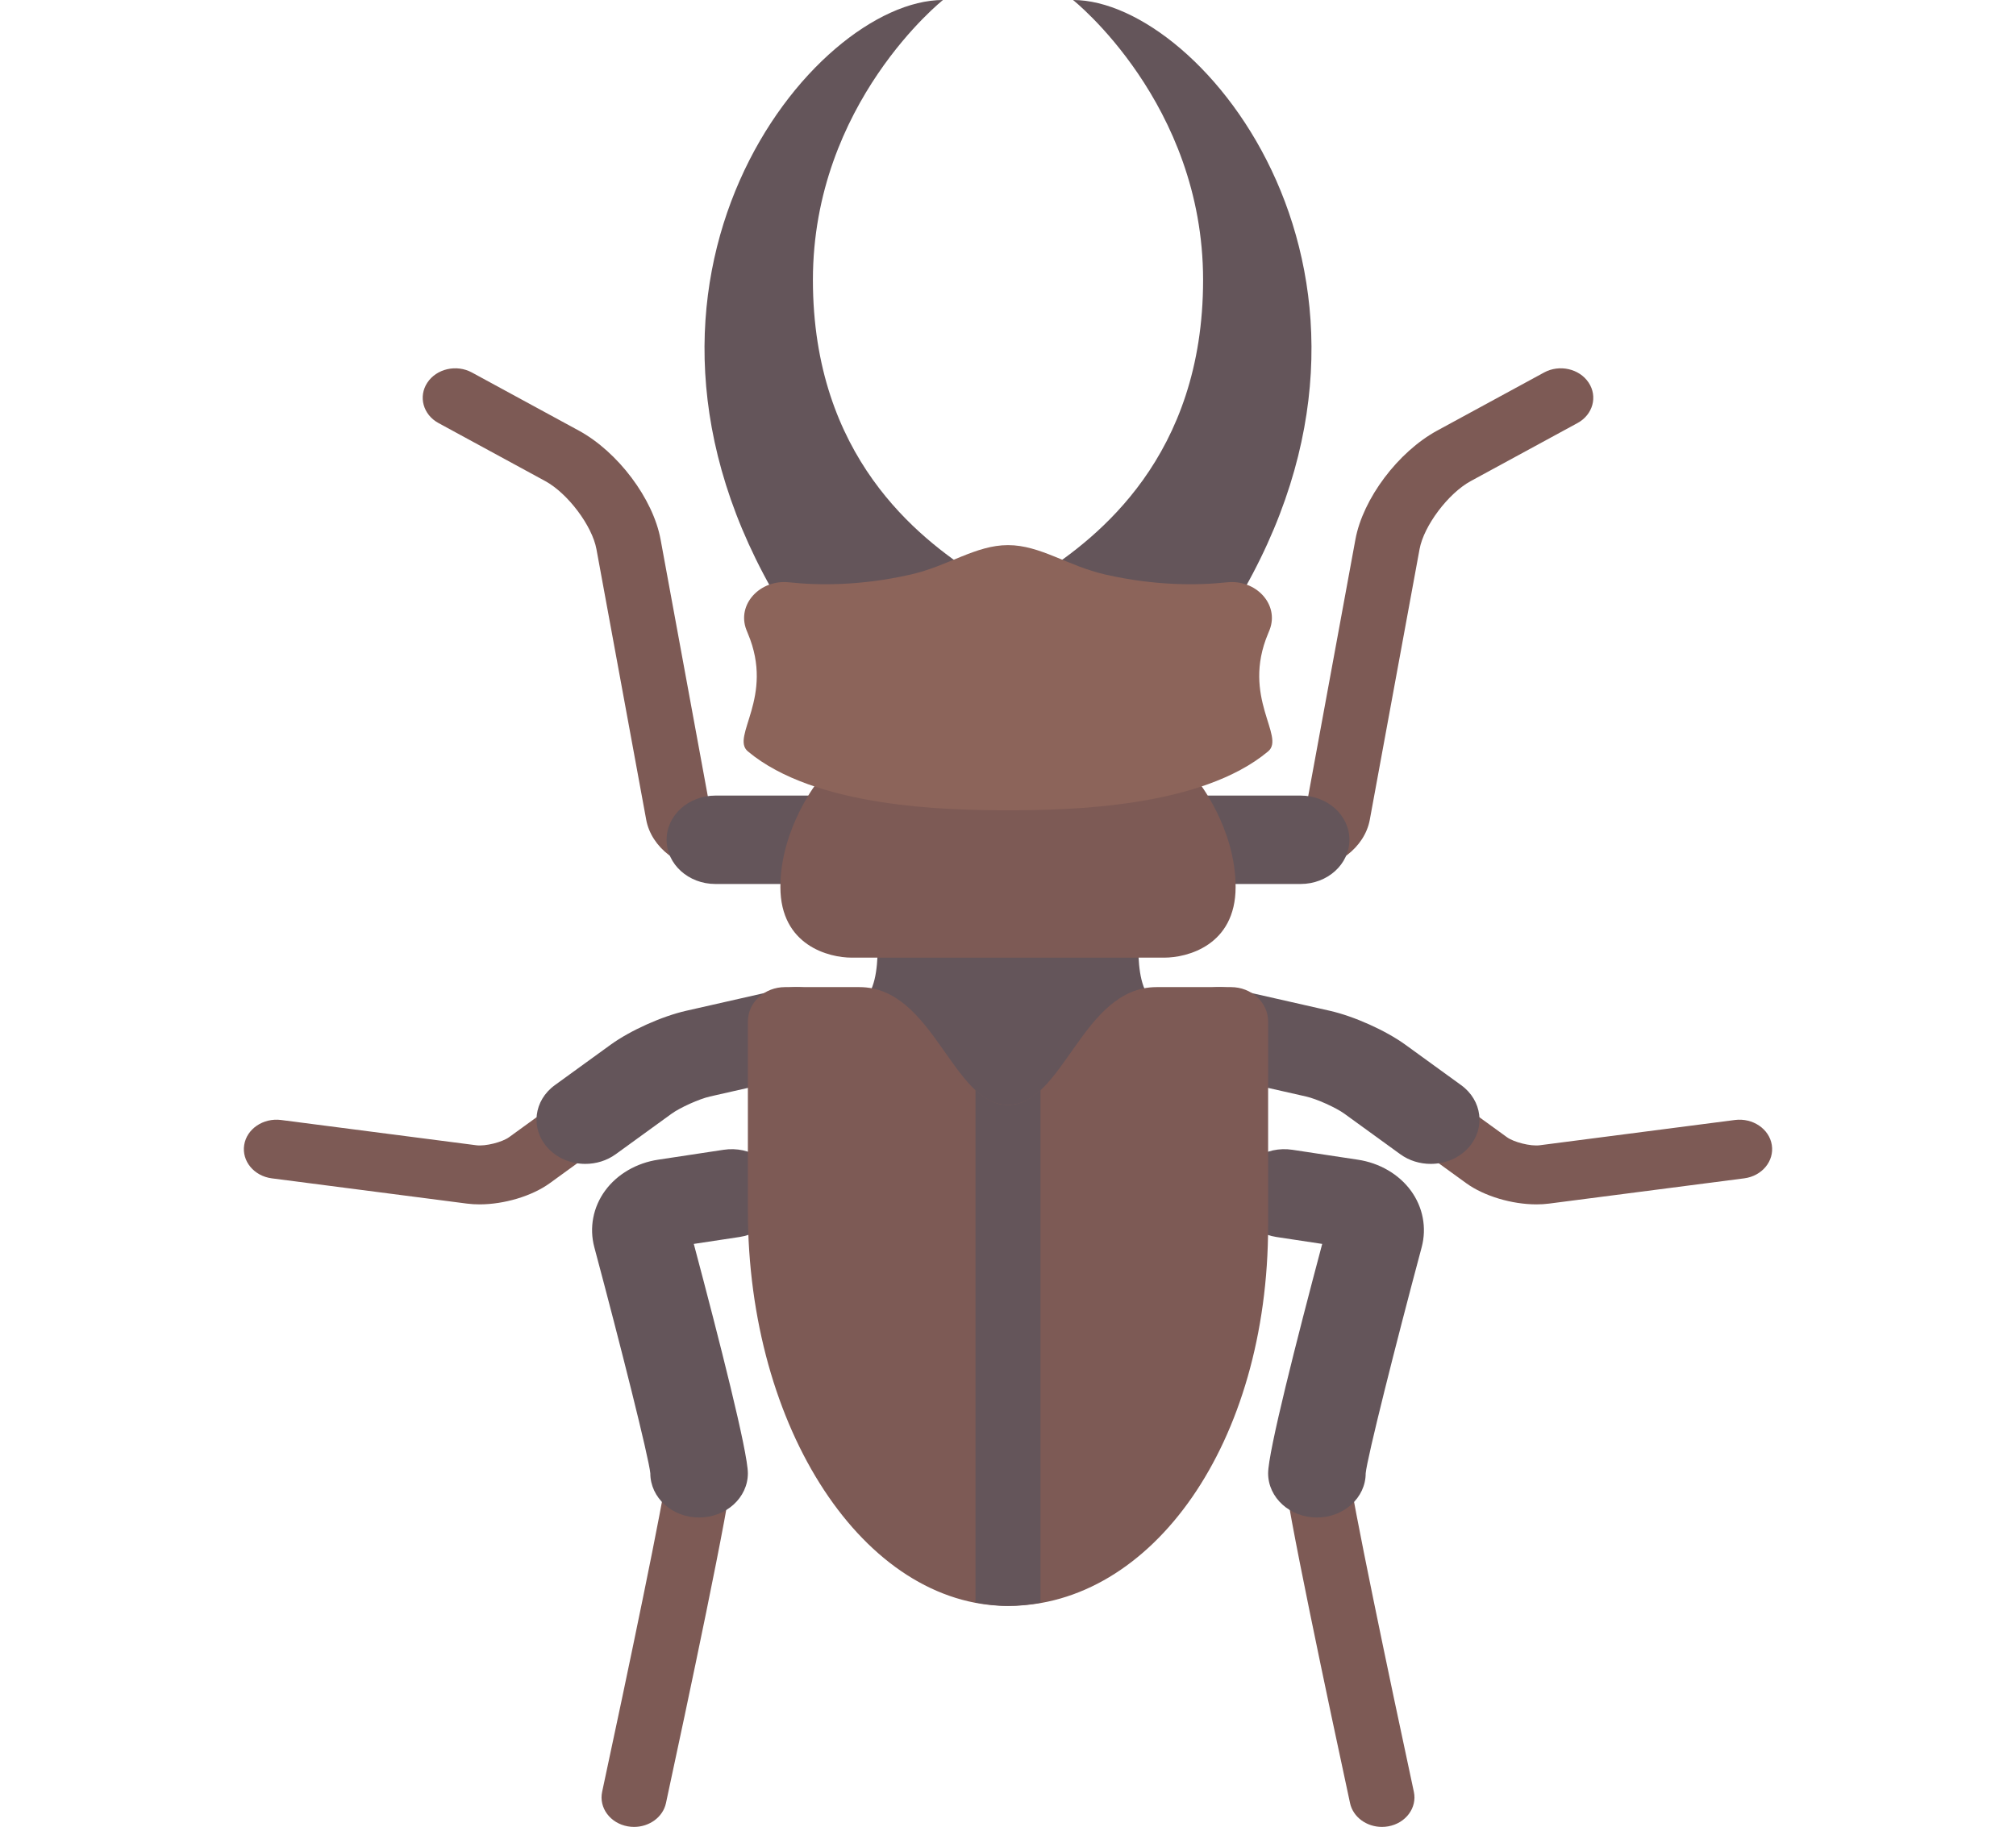 <svg width="299" height="271" viewBox="0 0 299 271" fill="none" xmlns="http://www.w3.org/2000/svg">
<g clip-path="url(#clip0_6_85)">
<path d="M125.388 128.943H105.41C100.799 128.943 96.593 125.711 95.84 121.592L88.46 81.46C87.824 77.989 84.207 73.183 80.878 71.369L65.035 62.755C62.751 61.513 62.011 58.828 63.382 56.758C64.752 54.688 67.715 54.013 69.999 55.26L85.842 63.873C91.649 67.032 96.862 73.977 97.974 80.025L105.354 120.157L125.388 120.201C128.054 120.201 130.21 122.155 130.21 124.572C130.21 126.988 128.054 128.943 125.388 128.943Z" fill="#7D5A55"/>
<path d="M71.127 178.655C70.496 178.655 69.879 178.62 69.291 178.544L40.309 174.792C37.672 174.451 35.84 172.235 36.216 169.845C36.593 167.454 39.046 165.807 41.675 166.135L70.657 169.887C71.985 170.058 74.467 169.439 75.503 168.688L92.081 156.667C94.704 154.768 99.126 152.783 102.376 152.049L116.985 148.74C119.561 148.138 122.184 149.577 122.829 151.921C123.479 154.259 121.907 156.633 119.321 157.218L104.707 160.531C102.795 160.966 99.649 162.375 98.109 163.497L81.532 175.518C78.865 177.447 74.739 178.655 71.127 178.655Z" fill="#7D5A55"/>
<path d="M94.044 271C93.738 271 93.427 270.974 93.116 270.919C90.502 270.458 88.798 268.161 89.306 265.792C92.914 249.03 98.702 221.357 98.862 218.472C98.721 216.32 94.492 199.456 90.488 184.486C89.876 182.195 90.338 179.77 91.755 177.832C93.169 175.898 95.448 174.566 98.01 174.182L107.716 172.713C110.349 172.299 112.822 173.926 113.264 176.307C113.702 178.685 111.926 180.939 109.299 181.336L99.951 182.748C102.592 192.639 108.507 215.155 108.507 218.548C108.507 221.886 101.702 253.87 98.773 267.465C98.325 269.553 96.305 271 94.044 271Z" fill="#7D5A55"/>
<path d="M86.81 172.649C84.686 172.649 82.585 171.808 81.159 170.191C78.662 167.36 79.166 163.237 82.284 160.975L90.573 154.965C93.478 152.86 98.193 150.743 101.79 149.932L116.395 146.62C120.276 145.753 124.203 147.875 125.168 151.388C126.138 154.901 123.784 158.46 119.908 159.34L105.294 162.653C103.73 163.007 100.867 164.292 99.614 165.201L91.326 171.211C89.989 172.18 88.392 172.649 86.81 172.649Z" fill="#64555A"/>
<path d="M125.388 131.128H106.098C102.104 131.128 98.864 128.191 98.864 124.572C98.864 120.952 102.104 118.015 106.098 118.015H125.388C129.382 118.015 132.622 120.952 132.622 124.572C132.622 128.191 129.382 131.128 125.388 131.128Z" fill="#64555A"/>
<path d="M103.685 225.105C99.691 225.105 96.451 222.169 96.451 218.549C96.23 216.231 92.052 199.605 88.144 185.003C87.376 182.118 87.96 179.066 89.745 176.624C91.525 174.186 94.394 172.509 97.615 172.027L107.316 170.558C111.268 169.956 114.988 172.372 115.642 175.945C116.302 179.517 113.636 182.894 109.699 183.491L102.899 184.52C106.709 198.845 110.919 215.385 110.919 218.548C110.918 222.169 107.679 225.105 103.685 225.105Z" fill="#64555A"/>
<path d="M173.612 128.943H193.59C198.201 128.943 202.407 125.711 203.16 121.592L210.54 81.46C211.176 77.989 214.793 73.183 218.122 71.369L233.965 62.755C236.249 61.513 236.989 58.828 235.618 56.758C234.248 54.688 231.285 54.013 229.001 55.26L213.158 63.873C207.351 67.032 202.137 73.977 201.026 80.025L193.646 120.157L173.612 120.201C170.946 120.201 168.79 122.155 168.79 124.572C168.79 126.988 170.946 128.943 173.612 128.943Z" fill="#7D5A55"/>
<path d="M227.872 178.655C228.504 178.655 229.12 178.62 229.709 178.544L258.692 174.792C261.329 174.451 263.161 172.235 262.784 169.845C262.408 167.454 259.954 165.807 257.326 166.135L228.343 169.887C227.015 170.058 224.533 169.439 223.497 168.688L206.92 156.667C204.296 154.768 199.874 152.783 196.625 152.049L182.016 148.74C179.44 148.138 176.816 149.577 176.171 151.921C175.521 154.259 177.094 156.633 179.68 157.218L194.293 160.531C196.205 160.966 199.352 162.375 200.891 163.497L217.469 175.518C220.135 177.447 224.26 178.655 227.872 178.655Z" fill="#7D5A55"/>
<path d="M204.956 271C205.262 271 205.572 270.974 205.884 270.919C208.498 270.458 210.202 268.161 209.694 265.792C206.086 249.03 200.298 221.357 200.138 218.472C200.279 216.32 204.508 199.456 208.512 184.486C209.124 182.195 208.662 179.77 207.244 177.832C205.831 175.898 203.552 174.566 200.99 174.182L191.283 172.713C188.651 172.299 186.178 173.926 185.736 176.307C185.298 178.685 187.073 180.939 189.701 181.336L199.049 182.748C196.407 192.639 190.492 215.154 190.492 218.548C190.492 221.886 197.297 253.869 200.227 267.464C200.675 269.553 202.695 271 204.956 271Z" fill="#7D5A55"/>
<path d="M212.19 172.649C214.314 172.649 216.415 171.808 217.841 170.191C220.338 167.36 219.834 163.237 216.716 160.975L208.428 154.965C205.522 152.86 200.807 150.743 197.21 149.932L182.606 146.62C178.725 145.753 174.797 147.875 173.832 151.388C172.862 154.901 175.216 158.46 179.092 159.34L193.706 162.653C195.27 163.007 198.133 164.292 199.386 165.201L207.674 171.211C209.011 172.18 210.608 172.649 212.19 172.649Z" fill="#64555A"/>
<path d="M173.612 131.128H192.902C196.896 131.128 200.136 128.191 200.136 124.572C200.136 120.952 196.896 118.015 192.902 118.015H173.612C169.618 118.015 166.378 120.952 166.378 124.572C166.378 128.191 169.618 131.128 173.612 131.128Z" fill="#64555A"/>
<path d="M195.315 225.105C199.309 225.105 202.549 222.169 202.549 218.549C202.771 216.231 206.948 199.605 210.856 185.003C211.624 182.118 211.04 179.066 209.255 176.624C207.475 174.186 204.607 172.509 201.385 172.027L191.684 170.558C187.732 169.956 184.012 172.372 183.357 175.945C182.698 179.517 185.363 182.894 189.3 183.491L196.101 184.52C192.291 198.845 188.08 215.385 188.08 218.548C188.082 222.169 191.321 225.105 195.315 225.105Z" fill="#64555A"/>
<path d="M144.677 85.233C136.238 79.77 120.565 67.749 120.565 41.524C120.565 15.298 139.855 0 139.855 0C120.565 0 86.807 41.524 115.742 89.604H144.677V85.233Z" fill="#64555A"/>
<path d="M154.323 85.233C162.762 79.77 178.435 67.749 178.435 41.524C178.435 15.298 159.145 0 159.145 0C178.435 0 212.193 41.524 183.258 89.604H154.323V85.233Z" fill="#64555A"/>
<path d="M178.435 150.797C168.79 150.797 168.79 145.607 168.79 137.684H130.21C130.21 145.607 130.21 150.797 120.565 150.797L149.5 168.281L178.435 150.797Z" fill="#64555A"/>
<path d="M182.569 146.426H171.545C160.522 146.426 157.767 163.91 149.5 163.91C141.233 163.91 138.477 146.426 127.455 146.426H116.431C113.387 146.426 110.92 148.71 110.92 151.526V179.572C110.92 211.96 128.193 238.216 149.5 238.216C170.807 238.216 188.08 214.146 188.08 181.758V151.526C188.08 148.71 185.613 146.426 182.569 146.426Z" fill="#7D5A55"/>
<path d="M177.632 115.83C177.632 115.83 183.258 122.823 183.258 131.565C183.258 140.307 175.99 142.055 172.709 142.055C169.427 142.055 172.709 142.055 149.5 142.055C126.291 142.055 129.573 142.055 126.291 142.055C123.009 142.055 115.742 140.307 115.742 131.565C115.742 122.823 121.368 115.83 121.368 115.83" fill="#7D5A55"/>
<path d="M149.5 163.91C147.67 163.91 146.117 163.025 144.677 161.69V237.709C146.261 238.01 147.863 238.216 149.5 238.216C151.137 238.216 152.739 238.027 154.323 237.749V161.69C152.883 163.025 151.33 163.91 149.5 163.91Z" fill="#64555A"/>
<path d="M149.5 80.862C144.677 80.862 140.658 83.959 135.032 85.233C127.582 86.922 121.319 86.841 117.046 86.381C112.703 85.914 109.252 89.67 110.693 93.412C110.764 93.597 110.839 93.784 110.92 93.975C114.918 103.452 108.308 109.273 110.92 111.459C120.843 119.761 140.257 120.201 149.5 120.201C158.743 120.201 178.157 119.761 188.08 111.459C190.693 109.273 184.082 103.452 188.08 93.975C188.161 93.784 188.236 93.597 188.308 93.412C189.748 89.67 186.297 85.914 181.954 86.381C177.68 86.841 171.418 86.922 163.968 85.233C158.342 83.959 154.323 80.862 149.5 80.862Z" fill="#8C645A"/>
</g>
<defs>
<clipPath id="clip0_6_85">
<rect width="299" height="271" fill="white"/>
</clipPath>
</defs>
</svg>
